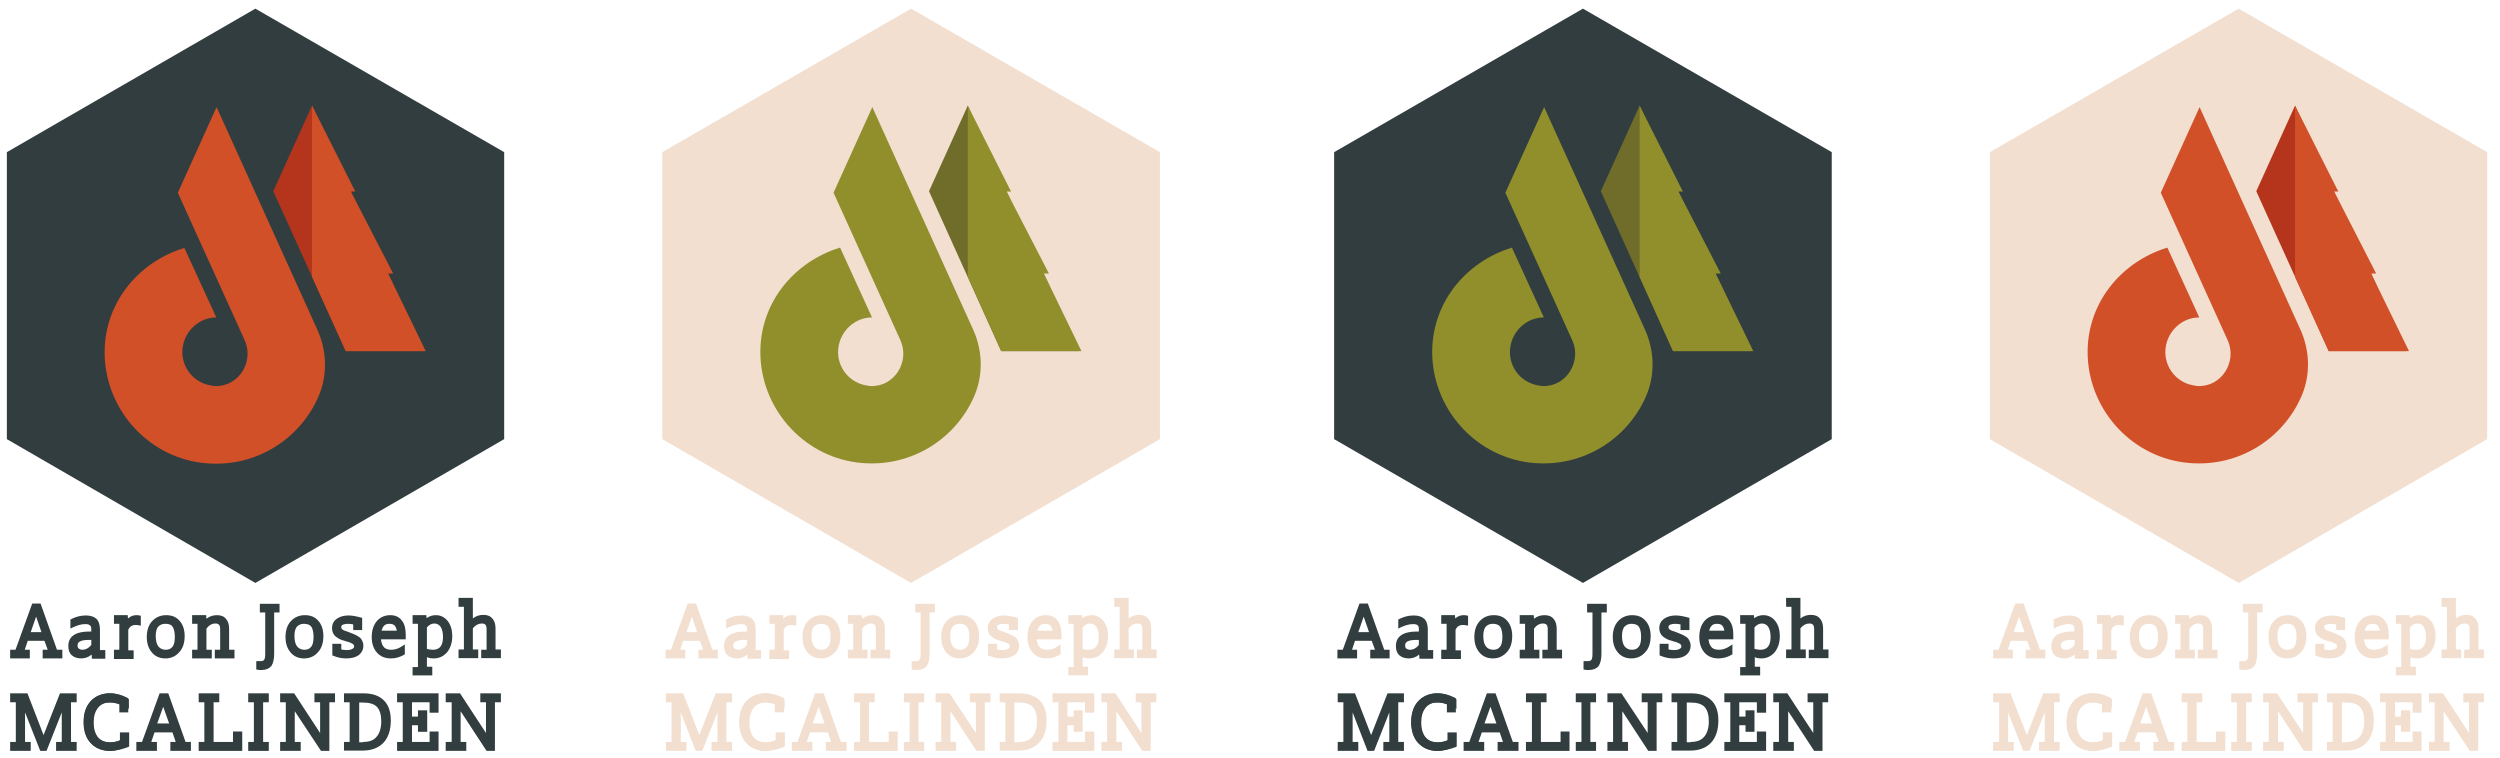 <?xml version="1.0" encoding="utf-8"?>
<!-- Generator: Adobe Illustrator 19.1.0, SVG Export Plug-In . SVG Version: 6.00 Build 0)  -->
<svg version="1.1" id="Layer_1" xmlns="http://www.w3.org/2000/svg" xmlns:xlink="http://www.w3.org/1999/xlink" x="0px" y="0px"
	 viewBox="0 0 838 254" style="enable-background:new 0 0 838 254;" xml:space="preserve">
<style type="text/css">
	.st0{fill:#323D3F;}
	.st1{fill:#D15028;}
	.st2{fill:#B5351C;}
	.st3{fill:#F2DFD0;}
	.st4{fill:#918E2C;}
	.st5{fill:#706C2A;}
</style>
<g>
	<g>
		<g>
			<g>
				<polygon class="st0" points="169,147.2 85.6,195.4 2.3,147.2 2.3,51 85.6,2.9 169,51 				"/>
				<g>
					<path class="st1" d="M72.6,35.9l-13,28.7L82,114c3.3,7.2-2,15.7-9.9,15.4c-0.3,0-0.6,0-0.8-0.1c-5.3-0.6-9.4-4.6-10.1-9.9
						c-0.8-6.9,4.6-13,11.3-13l0,0L61.8,83.1c-15.7,4.8-27.4,19-26.7,36.5c0.8,18.7,15.5,34.2,34.1,35.7
						c16.8,1.4,31.5-8.3,37.6-22.5c3-7,2.8-15-0.3-22L72.6,35.9z"/>
					<polygon class="st2" points="104.6,35.4 91.6,64.1 115.9,117.7 141.9,117.7 					"/>
					<polyline class="st1" points="119.1,64.2 104.6,35.4 104.6,92.8 115.9,117.7 142.7,117.7 130.1,91.7 131.8,91.7 117.6,64.2 
						118.7,64.2 					"/>
				</g>
			</g>
			<g>
				<g>
					<g>
						<g>
							<polygon class="st0" points="18.8,251.7 18.8,248.7 20.7,248.7 20.7,238.8 15.6,251.7 13.5,251.7 8.4,238.8 8.4,248.7 
								10.3,248.7 10.3,251.7 3.4,251.7 3.4,248.7 5.3,248.7 5.3,235.4 3.4,235.4 3.4,232.4 9.2,232.4 14.6,246.4 20.1,232.4 
								25.7,232.4 25.7,235.4 23.8,235.4 23.8,248.7 25.7,248.7 25.7,251.7 							"/>
						</g>
						<g>
							<path class="st0" d="M36.8,251.7c-2.6,0-4.8-0.9-6.4-2.6c-1.6-1.7-2.4-4.1-2.4-7c0-3,0.8-5.4,2.4-7.1
								c1.6-1.7,3.8-2.6,6.4-2.6c1.9,0,3.9,0.5,5.9,1.5l0.3,0.2v4.7H40v-2.7c-1-0.4-2.1-0.6-3.3-0.6c-1.8,0-3.2,0.5-4.1,1.7
								c-0.9,1.1-1.4,2.8-1.4,4.9c0,2.1,0.5,3.8,1.5,5c1,1.2,2.4,1.8,4.2,1.8c1.6,0,3.4-0.6,5.2-1.7l0.9-0.5v3.2l-0.3,0.2
								C40.8,251.1,38.8,251.7,36.8,251.7z"/>
						</g>
						<g>
							<path class="st0" d="M57.1,251.7v-3h1.8l-1.1-3.2h-6l-1.1,3.2h1.9v3h-6.9v-3h1.9l5.9-16.3h2.9l5.8,16.3H64v3H57.1z
								 M56.7,242.5l-2-5.6l-2,5.6H56.7z"/>
						</g>
						<g>
							<polygon class="st0" points="66.6,251.7 66.6,248.7 68.5,248.7 68.5,235.4 66.6,235.4 66.6,232.4 73.5,232.4 73.5,235.4 
								71.6,235.4 71.6,248.7 78.1,248.7 78.1,245.2 81.2,245.2 81.2,251.7 							"/>
						</g>
						<g>
							<polygon class="st0" points="83.2,251.7 83.2,248.7 85.1,248.7 85.1,235.4 83.2,235.4 83.2,232.4 90.1,232.4 90.1,235.4 
								88.2,235.4 88.2,248.7 90.1,248.7 90.1,251.7 							"/>
						</g>
						<g>
							<polygon class="st0" points="107.6,251.7 98.8,238.4 98.8,248.7 100.8,248.7 100.8,251.7 93.9,251.7 93.9,248.7 95.8,248.7 
								95.8,235.4 93.9,235.4 93.9,232.4 98.6,232.4 107.3,245.7 107.3,235.4 105.4,235.4 105.4,232.4 112.3,232.4 112.3,235.4 
								110.4,235.4 110.4,251.7 							"/>
						</g>
						<g>
							<path class="st0" d="M115.3,251.7v-3h1.9v-13.3h-1.9v-3h6.5c3,0,5.3,0.8,6.8,2.3c1.6,1.5,2.4,3.8,2.4,6.8
								c0,3.3-0.9,5.9-2.6,7.6c-1.7,1.7-4,2.5-6.9,2.5H115.3z M121.7,248.7c2,0,3.5-0.5,4.5-1.7c1-1.1,1.6-2.9,1.6-5.2
								c0-2.2-0.5-3.8-1.4-4.8c-0.9-1-2.5-1.5-4.6-1.5h-1.4v13.3H121.7z"/>
						</g>
						<g>
							<polygon class="st0" points="133.1,251.7 133.1,248.7 135,248.7 135,235.4 133.1,235.4 133.1,232.4 147,232.4 147,238.9 
								144,238.9 144,235.4 138.1,235.4 138.1,240.2 140.1,240.2 140.1,238.1 143.2,238.1 143.2,245.3 140.1,245.3 140.1,243.1 
								138.1,243.1 138.1,248.7 144,248.7 144,245.2 147,245.2 147,251.7 							"/>
						</g>
						<g>
							<polygon class="st0" points="163.1,251.7 154.4,238.4 154.4,248.7 156.3,248.7 156.3,251.7 149.4,251.7 149.4,248.7 
								151.4,248.7 151.4,235.4 149.4,235.4 149.4,232.4 154.2,232.4 162.9,245.7 162.9,235.4 161,235.4 161,232.4 167.9,232.4 
								167.9,235.4 165.9,235.4 165.9,251.7 							"/>
						</g>
						<g>
							<path class="st0" d="M36.9,251.7c-2.6,0-4.8-0.9-6.4-2.6c-1.6-1.7-2.4-4.1-2.4-7.1c0-2.9,0.8-5.2,2.4-7
								c1.6-1.7,3.8-2.6,6.4-2.6c2,0,4,0.6,6,1.8l0.3,0.2v3.2l-0.9-0.5c-1.9-1.1-3.6-1.7-5.2-1.7c-1.8,0-3.2,0.6-4.2,1.8
								c-1,1.2-1.5,2.9-1.5,5c0,2.1,0.5,3.7,1.4,4.9c0.9,1.1,2.3,1.7,4.1,1.7c1.2,0,2.3-0.2,3.3-0.6v-2.7h3.1v4.7l-0.3,0.2
								C40.8,251.2,38.8,251.7,36.9,251.7z"/>
						</g>
					</g>
				</g>
				<g>
					<g>
						<g>
							<path class="st0" d="M14.3,220.7v-2.9H16l-1.1-3H9.3l-1,3H10v2.9H3.4v-2.9h1.8l5.6-15.5h2.8l5.5,15.5h1.8v2.9H14.3z
								 M13.9,211.9l-1.8-5.2l-1.8,5.2H13.9z"/>
						</g>
						<g>
							<path class="st0" d="M30.8,220.7l-0.1-1.3c-1,0.9-2.2,1.3-3.5,1.3c-1.4,0-2.4-0.4-3.2-1.1c-0.8-0.8-1.1-1.8-1.1-3.1
								c0-2.2,1.2-4.8,7-4.8h0.7v-0.8c0-0.6-0.1-1.1-0.5-1.3c-0.3-0.3-0.8-0.4-1.6-0.4c-1.2,0-2.6,0.4-4.1,1.1l-0.8,0.4v-3l0.3-0.2
								c1.6-0.8,3.2-1.2,4.9-1.2c1.5,0,2.7,0.4,3.5,1.1c0.8,0.8,1.2,2,1.2,3.6v6.9h1.8v2.9H30.8z M29.6,214.5
								c-3.6,0-3.6,1.4-3.6,1.8c0,0.5,0.1,0.9,0.4,1.1c0.3,0.2,0.7,0.4,1.2,0.4c1.1,0,2.1-0.5,3-1.6v-1.7H29.6z"/>
						</g>
						<g>
							<path class="st0" d="M38.2,220.7v-2.9H40v-8.7h-1.8v-2.9h4.6l0.1,1.1c0.8-0.7,1.7-1.1,2.8-1.1c0.3,0,0.7,0,1,0.1l0.5,0.1v3.3
								l-0.7-0.1c-0.4-0.1-0.8-0.1-1.1-0.1c-1.1,0-1.9,0.5-2.4,1.6v6.9h1.8v2.9H38.2z"/>
						</g>
						<g>
							<path class="st0" d="M55.4,220.7c-1.9,0-3.4-0.7-4.5-2c-1.1-1.3-1.7-3-1.7-5.2c0-2.2,0.6-4,1.8-5.3c1.2-1.3,2.8-2,4.7-2
								c1.9,0,3.4,0.6,4.5,1.9c1.1,1.2,1.7,3,1.7,5.1c0,2.3-0.6,4.1-1.8,5.4C58.9,220,57.3,220.7,55.4,220.7z M55.4,209.1
								c-1,0-1.7,0.3-2.3,0.9c-0.6,0.6-0.9,1.7-0.9,3.2c0,1.6,0.3,2.7,0.9,3.5c0.6,0.7,1.4,1.1,2.4,1.1c1,0,1.8-0.3,2.3-1
								c0.6-0.7,0.8-1.9,0.8-3.4c0-1.5-0.3-2.7-0.8-3.4C57.4,209.4,56.6,209.1,55.4,209.1z"/>
						</g>
						<g>
							<path class="st0" d="M72,220.7v-2.9h1.8v-6.8c0-0.8-0.1-1.3-0.4-1.6c-0.3-0.3-0.7-0.4-1.2-0.4c-1.1,0-2.1,0.5-3,1.7v7.1H71
								v2.9h-6.6v-2.9h1.8v-8.7h-1.8v-2.9h4.7l0.1,1.2c1-0.8,2.2-1.2,3.5-1.2c1.4,0,2.4,0.4,3.1,1.3c0.7,0.8,1,1.9,1,3.3v7h1.8v2.9
								H72z"/>
						</g>
						<g>
							<path class="st0" d="M87.5,224.6c-0.4,0-0.8,0-1.1-0.1l-0.5-0.1v-2.8l0.6,0c0.2,0,0.5,0,0.8,0c0.6,0,1-0.1,1.2-0.4
								c0.2-0.2,0.4-0.8,0.4-1.9v-14h-1.8v-2.9h6.6v2.9h-1.8v13.9c0,1.7-0.3,3-0.9,4C90.2,224.1,89.1,224.6,87.5,224.6z"/>
						</g>
						<g>
							<path class="st0" d="M101.9,220.7c-1.9,0-3.4-0.7-4.5-2c-1.1-1.3-1.7-3-1.7-5.2c0-2.2,0.6-4,1.8-5.3c1.2-1.3,2.8-2,4.7-2
								c1.9,0,3.4,0.6,4.5,1.9c1.1,1.2,1.7,3,1.7,5.1c0,2.3-0.6,4.1-1.8,5.4C105.4,220,103.8,220.7,101.9,220.7z M101.9,209.1
								c-1,0-1.7,0.3-2.3,0.9c-0.6,0.6-0.9,1.7-0.9,3.2c0,1.6,0.3,2.7,0.9,3.5c0.6,0.7,1.4,1.1,2.4,1.1c1,0,1.8-0.3,2.3-1
								c0.6-0.7,0.8-1.9,0.8-3.4c0-1.5-0.3-2.7-0.8-3.4C103.8,209.4,103,209.1,101.9,209.1z"/>
						</g>
						<g>
							<path class="st0" d="M116,220.7c-1.5,0-2.9-0.3-4.3-0.9l-0.3-0.1v-3.9h3v1.9c0.6,0.1,1.2,0.2,1.8,0.2c0.8,0,1.4-0.1,1.9-0.4
								c0.4-0.2,0.6-0.4,0.6-0.8c0-0.4-0.2-0.7-0.5-0.9c-0.5-0.3-1.2-0.6-2.1-0.8c-0.5-0.2-1-0.3-1.6-0.5c-0.6-0.2-1.1-0.5-1.5-0.8
								c-0.5-0.3-0.9-0.7-1.2-1.2c-0.3-0.5-0.5-1.2-0.5-1.9c0-1.4,0.5-2.4,1.6-3.2c1-0.7,2.3-1.1,3.9-1.1c1.3,0,2.7,0.3,4.2,0.7
								l0.4,0.1v4.1h-3v-1.9c-0.5-0.1-1.1-0.2-1.7-0.2c-0.7,0-1.3,0.1-1.8,0.3c-0.4,0.2-0.5,0.4-0.5,0.8c0,0.2,0,0.4,0.1,0.5
								c0.1,0.1,0.2,0.3,0.4,0.4c0.2,0.1,0.5,0.3,0.9,0.4c0.4,0.1,0.9,0.3,1.4,0.5c0.5,0.2,1,0.4,1.5,0.6c0.5,0.2,1,0.5,1.5,0.8
								c0.5,0.3,0.9,0.7,1.1,1.2c0.3,0.5,0.5,1.1,0.5,1.8c0,1.4-0.6,2.5-1.7,3.3C119,220.4,117.7,220.7,116,220.7z"/>
						</g>
						<g>
							<path class="st0" d="M131,220.7c-2,0-3.6-0.7-4.7-2c-1.1-1.3-1.7-3-1.7-5.1c0-2.3,0.6-4.1,1.7-5.4c1.1-1.3,2.7-2,4.5-2
								c1.7,0,3,0.6,3.9,1.8c0.9,1.1,1.3,2.7,1.3,4.7v1.6h-8.3c0.1,1.1,0.4,1.9,0.9,2.5c0.5,0.7,1.4,1,2.6,1c1.2,0,2.4-0.4,3.6-1.2
								l0.9-0.6v3.3l-0.3,0.2C134,220.3,132.6,220.7,131,220.7z M133,211.4c-0.3-2-1.4-2.3-2.4-2.3c-0.9,0-1.5,0.2-1.9,0.7
								c-0.4,0.4-0.6,0.9-0.8,1.6H133z"/>
						</g>
						<g>
							<path class="st0" d="M138.3,226.5v-2.9h1.8v-14.5h-1.8v-2.9h4.6l0.1,1c1-0.7,2-1,3.1-1c1.6,0,3,0.7,4,2c1,1.3,1.5,3,1.5,5
								c0,2.2-0.6,4-1.7,5.4c-1.2,1.4-2.7,2.1-4.5,2.1c-0.8,0-1.5-0.1-2.3-0.4v3.2h1.8v2.9H138.3z M143.1,217.5
								c0.6,0.2,1.3,0.3,2,0.3c1.1,0,1.9-0.3,2.5-1c0.6-0.7,0.9-1.8,0.9-3.3c0-1.5-0.3-2.6-0.8-3.4c-0.5-0.7-1.2-1.1-2.1-1.1
								c-0.9,0-1.7,0.4-2.5,1.3V217.5z"/>
						</g>
						<g>
							<path class="st0" d="M161.3,220.7v-2.9h1.8v-6.8c0-0.8-0.1-1.3-0.4-1.6c-0.3-0.3-0.7-0.4-1.2-0.4c-1.1,0-2.1,0.5-3,1.6v7.1
								h1.8v2.9h-6.6v-2.9h1.8v-14.3h-1.8v-3h4.8v6.9c1-0.8,2.2-1.2,3.5-1.2c1.4,0,2.4,0.4,3.1,1.3c0.7,0.8,1,1.9,1,3.3v7h1.8v2.9
								H161.3z"/>
						</g>
					</g>
				</g>
			</g>
		</g>
		<g>
			<g>
				<polygon class="st3" points="388.8,147.2 305.4,195.4 222,147.2 222,51 305.4,2.9 388.8,51 				"/>
				<g>
					<path class="st4" d="M292.4,35.9l-13,28.7l22.4,49.4c3.3,7.2-2,15.7-9.9,15.4c-0.3,0-0.6,0-0.8-0.1c-5.3-0.6-9.4-4.6-10.1-9.9
						c-0.8-6.9,4.6-13,11.3-13l0,0l-10.7-23.4c-15.7,4.8-27.4,19-26.7,36.5c0.8,18.7,15.5,34.2,34.1,35.7
						c16.8,1.4,31.5-8.3,37.6-22.5c3-7,2.8-15-0.3-22L292.4,35.9z"/>
					<polygon class="st5" points="324.4,35.4 311.4,64.1 335.6,117.7 361.6,117.7 					"/>
					<polyline class="st4" points="338.9,64.2 324.4,35.4 324.4,92.8 335.6,117.7 362.5,117.7 349.9,91.7 351.6,91.7 337.4,64.2 
						338.4,64.2 					"/>
				</g>
			</g>
			<g>
				<g>
					<g>
						<g>
							<polygon class="st3" points="238.5,251.7 238.5,248.7 240.5,248.7 240.5,238.8 235.4,251.7 233.2,251.7 228.2,238.8 
								228.2,248.7 230.1,248.7 230.1,251.7 223.2,251.7 223.2,248.7 225.1,248.7 225.1,235.4 223.2,235.4 223.2,232.4 229,232.4 
								234.4,246.4 239.9,232.4 245.4,232.4 245.4,235.4 243.5,235.4 243.5,248.7 245.4,248.7 245.4,251.7 							"/>
						</g>
						<g>
							<path class="st3" d="M256.6,251.7c-2.6,0-4.8-0.9-6.4-2.6c-1.6-1.7-2.4-4.1-2.4-7c0-3,0.8-5.4,2.4-7.1
								c1.6-1.7,3.8-2.6,6.4-2.6c1.9,0,3.9,0.5,5.9,1.5l0.3,0.2v4.7h-3.1v-2.7c-1-0.4-2.1-0.6-3.3-0.6c-1.8,0-3.2,0.5-4.1,1.7
								c-0.9,1.1-1.4,2.8-1.4,4.9c0,2.1,0.5,3.8,1.5,5c1,1.2,2.4,1.8,4.2,1.8c1.6,0,3.4-0.6,5.2-1.7l0.9-0.5v3.2l-0.3,0.2
								C260.6,251.1,258.6,251.7,256.6,251.7z"/>
						</g>
						<g>
							<path class="st3" d="M276.8,251.7v-3h1.8l-1.1-3.2h-6l-1.1,3.2h1.9v3h-6.9v-3h1.9l5.9-16.3h2.9l5.8,16.3h1.9v3H276.8z
								 M276.4,242.5l-2-5.6l-2,5.6H276.4z"/>
						</g>
						<g>
							<polygon class="st3" points="286.3,251.7 286.3,248.7 288.3,248.7 288.3,235.4 286.3,235.4 286.3,232.4 293.2,232.4 
								293.2,235.4 291.3,235.4 291.3,248.7 297.9,248.7 297.9,245.2 300.9,245.2 300.9,251.7 							"/>
						</g>
						<g>
							<polygon class="st3" points="303,251.7 303,248.7 304.9,248.7 304.9,235.4 303,235.4 303,232.4 309.8,232.4 309.8,235.4 
								307.9,235.4 307.9,248.7 309.8,248.7 309.8,251.7 							"/>
						</g>
						<g>
							<polygon class="st3" points="327.3,251.7 318.6,238.4 318.6,248.7 320.5,248.7 320.5,251.7 313.6,251.7 313.6,248.7 
								315.5,248.7 315.5,235.4 313.6,235.4 313.6,232.4 318.3,232.4 327.1,245.7 327.1,235.4 325.1,235.4 325.1,232.4 332,232.4 
								332,235.4 330.1,235.4 330.1,251.7 							"/>
						</g>
						<g>
							<path class="st3" d="M335.1,251.7v-3h1.9v-13.3h-1.9v-3h6.5c3,0,5.3,0.8,6.8,2.3c1.6,1.5,2.4,3.8,2.4,6.8
								c0,3.3-0.9,5.9-2.6,7.6c-1.7,1.7-4,2.5-6.9,2.5H335.1z M341.5,248.7c2,0,3.5-0.5,4.5-1.7c1-1.1,1.6-2.9,1.6-5.2
								c0-2.2-0.5-3.8-1.4-4.8c-0.9-1-2.5-1.5-4.6-1.5H340v13.3H341.5z"/>
						</g>
						<g>
							<polygon class="st3" points="352.8,251.7 352.8,248.7 354.8,248.7 354.8,235.4 352.8,235.4 352.8,232.4 366.8,232.4 
								366.8,238.9 363.7,238.9 363.7,235.4 357.8,235.4 357.8,240.2 359.9,240.2 359.9,238.1 362.9,238.1 362.9,245.3 359.9,245.3 
								359.9,243.1 357.8,243.1 357.8,248.7 363.7,248.7 363.7,245.2 366.8,245.2 366.8,251.7 							"/>
						</g>
						<g>
							<polygon class="st3" points="382.9,251.7 374.2,238.4 374.2,248.7 376.1,248.7 376.1,251.7 369.2,251.7 369.2,248.7 
								371.1,248.7 371.1,235.4 369.2,235.4 369.2,232.4 373.9,232.4 382.6,245.7 382.6,235.4 380.7,235.4 380.7,232.4 387.6,232.4 
								387.6,235.4 385.7,235.4 385.7,251.7 							"/>
						</g>
						<g>
							<path class="st3" d="M256.7,251.7c-2.6,0-4.8-0.9-6.4-2.6c-1.6-1.7-2.4-4.1-2.4-7.1c0-2.9,0.8-5.2,2.4-7
								c1.6-1.7,3.8-2.6,6.4-2.6c2,0,4,0.6,6,1.8l0.3,0.2v3.2l-0.9-0.5c-1.9-1.1-3.6-1.7-5.2-1.7c-1.8,0-3.2,0.6-4.2,1.8
								c-1,1.2-1.5,2.9-1.5,5c0,2.1,0.5,3.7,1.4,4.9c0.9,1.1,2.3,1.7,4.1,1.7c1.2,0,2.3-0.2,3.3-0.6v-2.7h3.1v4.7l-0.3,0.2
								C260.6,251.2,258.6,251.7,256.7,251.7z"/>
						</g>
					</g>
				</g>
				<g>
					<g>
						<g>
							<path class="st3" d="M234.1,220.7v-2.9h1.6l-1.1-3H229l-1,3h1.7v2.9h-6.6v-2.9h1.8l5.6-15.5h2.8l5.5,15.5h1.8v2.9H234.1z
								 M233.7,211.9l-1.8-5.2l-1.8,5.2H233.7z"/>
						</g>
						<g>
							<path class="st3" d="M250.6,220.7l-0.1-1.3c-1,0.9-2.2,1.3-3.5,1.3c-1.4,0-2.4-0.4-3.2-1.1c-0.8-0.8-1.1-1.8-1.1-3.1
								c0-2.2,1.2-4.8,7-4.8h0.7v-0.8c0-0.6-0.1-1.1-0.5-1.3c-0.3-0.3-0.8-0.4-1.6-0.4c-1.2,0-2.6,0.4-4.1,1.1l-0.8,0.4v-3l0.3-0.2
								c1.6-0.8,3.2-1.2,4.9-1.2c1.5,0,2.7,0.4,3.5,1.1c0.8,0.8,1.2,2,1.2,3.6v6.9h1.8v2.9H250.6z M249.4,214.5
								c-3.6,0-3.6,1.4-3.6,1.8c0,0.5,0.1,0.9,0.4,1.1c0.3,0.2,0.7,0.4,1.2,0.4c1.1,0,2.1-0.5,3-1.6v-1.7H249.4z"/>
						</g>
						<g>
							<path class="st3" d="M257.9,220.7v-2.9h1.8v-8.7h-1.8v-2.9h4.6l0.1,1.1c0.8-0.7,1.7-1.1,2.8-1.1c0.3,0,0.7,0,1,0.1l0.5,0.1
								v3.3l-0.7-0.1c-0.4-0.1-0.8-0.1-1.1-0.1c-1.1,0-1.9,0.5-2.4,1.6v6.9h1.8v2.9H257.9z"/>
						</g>
						<g>
							<path class="st3" d="M275.2,220.7c-1.9,0-3.4-0.7-4.5-2c-1.1-1.3-1.7-3-1.7-5.2c0-2.2,0.6-4,1.8-5.3c1.2-1.3,2.8-2,4.7-2
								c1.9,0,3.4,0.6,4.5,1.9c1.1,1.2,1.7,3,1.7,5.1c0,2.3-0.6,4.1-1.8,5.4C278.6,220,277.1,220.7,275.2,220.7z M275.2,209.1
								c-1,0-1.7,0.3-2.3,0.9c-0.6,0.6-0.9,1.7-0.9,3.2c0,1.6,0.3,2.7,0.9,3.5c0.6,0.7,1.4,1.1,2.4,1.1c1,0,1.8-0.3,2.3-1
								c0.6-0.7,0.8-1.9,0.8-3.4c0-1.5-0.3-2.7-0.8-3.4C277.1,209.4,276.3,209.1,275.2,209.1z"/>
						</g>
						<g>
							<path class="st3" d="M291.8,220.7v-2.9h1.8v-6.8c0-0.8-0.1-1.3-0.4-1.6c-0.3-0.3-0.7-0.4-1.2-0.4c-1.1,0-2.1,0.5-3,1.7v7.1
								h1.8v2.9h-6.6v-2.9h1.8v-8.7h-1.8v-2.9h4.7l0.1,1.2c1-0.8,2.2-1.2,3.5-1.2c1.4,0,2.4,0.4,3.1,1.3c0.7,0.8,1,1.9,1,3.3v7h1.8
								v2.9H291.8z"/>
						</g>
						<g>
							<path class="st3" d="M307.2,224.6c-0.4,0-0.8,0-1.1-0.1l-0.5-0.1v-2.8l0.6,0c0.2,0,0.5,0,0.8,0c0.6,0,1-0.1,1.2-0.4
								c0.2-0.2,0.4-0.8,0.4-1.9v-14h-1.8v-2.9h6.6v2.9h-1.8v13.9c0,1.7-0.3,3-0.9,4C310,224.1,308.8,224.6,307.2,224.6z"/>
						</g>
						<g>
							<path class="st3" d="M321.7,220.7c-1.9,0-3.4-0.7-4.5-2c-1.1-1.3-1.7-3-1.7-5.2c0-2.2,0.6-4,1.8-5.3c1.2-1.3,2.8-2,4.7-2
								c1.9,0,3.4,0.6,4.5,1.9c1.1,1.2,1.7,3,1.7,5.1c0,2.3-0.6,4.1-1.8,5.4C325.1,220,323.6,220.7,321.7,220.7z M321.7,209.1
								c-1,0-1.7,0.3-2.3,0.9c-0.6,0.6-0.9,1.7-0.9,3.2c0,1.6,0.3,2.7,0.9,3.5c0.6,0.7,1.4,1.1,2.4,1.1c1,0,1.8-0.3,2.3-1
								c0.6-0.7,0.8-1.9,0.8-3.4c0-1.5-0.3-2.7-0.8-3.4C323.6,209.4,322.8,209.1,321.7,209.1z"/>
						</g>
						<g>
							<path class="st3" d="M335.8,220.7c-1.5,0-2.9-0.3-4.3-0.9l-0.3-0.1v-3.9h3v1.9c0.6,0.1,1.2,0.2,1.8,0.2
								c0.8,0,1.4-0.1,1.9-0.4c0.4-0.2,0.6-0.4,0.6-0.8c0-0.4-0.2-0.7-0.5-0.9c-0.5-0.3-1.2-0.6-2.1-0.8c-0.5-0.2-1-0.3-1.6-0.5
								c-0.6-0.2-1.1-0.5-1.5-0.8c-0.5-0.3-0.9-0.7-1.2-1.2c-0.3-0.5-0.5-1.2-0.5-1.9c0-1.4,0.5-2.4,1.6-3.2c1-0.7,2.3-1.1,3.9-1.1
								c1.3,0,2.7,0.3,4.2,0.7l0.4,0.1v4.1h-3v-1.9c-0.5-0.1-1.1-0.2-1.7-0.2c-0.7,0-1.3,0.1-1.8,0.3c-0.4,0.2-0.5,0.4-0.5,0.8
								c0,0.2,0,0.4,0.1,0.5c0.1,0.1,0.2,0.3,0.4,0.4c0.2,0.1,0.5,0.3,0.9,0.4c0.4,0.1,0.9,0.3,1.4,0.5c0.5,0.2,1,0.4,1.5,0.6
								c0.5,0.2,1,0.5,1.5,0.8c0.5,0.3,0.9,0.7,1.1,1.2c0.3,0.5,0.5,1.1,0.5,1.8c0,1.4-0.6,2.5-1.7,3.3
								C338.8,220.4,337.4,220.7,335.8,220.7z"/>
						</g>
						<g>
							<path class="st3" d="M350.8,220.7c-2,0-3.6-0.7-4.7-2c-1.1-1.3-1.7-3-1.7-5.1c0-2.3,0.6-4.1,1.7-5.4c1.1-1.3,2.7-2,4.5-2
								c1.7,0,3,0.6,3.9,1.8c0.9,1.1,1.3,2.7,1.3,4.7v1.6h-8.3c0.1,1.1,0.4,1.9,0.9,2.5c0.5,0.7,1.4,1,2.6,1c1.2,0,2.4-0.4,3.6-1.2
								l0.9-0.6v3.3l-0.3,0.2C353.8,220.3,352.3,220.7,350.8,220.7z M352.8,211.4c-0.3-2-1.4-2.3-2.4-2.3c-0.9,0-1.5,0.2-1.9,0.7
								c-0.4,0.4-0.6,0.9-0.8,1.6H352.8z"/>
						</g>
						<g>
							<path class="st3" d="M358.1,226.5v-2.9h1.8v-14.5h-1.8v-2.9h4.6l0.1,1c1-0.7,2-1,3.1-1c1.6,0,3,0.7,4,2c1,1.3,1.5,3,1.5,5
								c0,2.2-0.6,4-1.7,5.4c-1.2,1.4-2.7,2.1-4.5,2.1c-0.8,0-1.5-0.1-2.3-0.4v3.2h1.8v2.9H358.1z M362.9,217.5
								c0.6,0.2,1.3,0.3,2,0.3c1.1,0,1.9-0.3,2.5-1c0.6-0.7,0.9-1.8,0.9-3.3c0-1.5-0.3-2.6-0.8-3.4c-0.5-0.7-1.2-1.1-2.1-1.1
								c-0.9,0-1.7,0.4-2.5,1.3V217.5z"/>
						</g>
						<g>
							<path class="st3" d="M381.1,220.7v-2.9h1.8v-6.8c0-0.8-0.1-1.3-0.4-1.6c-0.3-0.3-0.7-0.4-1.2-0.4c-1.1,0-2.1,0.5-3,1.6v7.1
								h1.8v2.9h-6.6v-2.9h1.8v-14.3h-1.8v-3h4.8v6.9c1-0.8,2.2-1.2,3.5-1.2c1.4,0,2.4,0.4,3.1,1.3c0.7,0.8,1,1.9,1,3.3v7h1.8v2.9
								H381.1z"/>
						</g>
					</g>
				</g>
			</g>
		</g>
		<g>
			<g>
				<polygon class="st0" points="614,147.2 530.6,195.4 447.2,147.2 447.2,51 530.6,2.9 614,51 				"/>
				<g>
					<path class="st4" d="M517.6,35.9l-13,28.7L527,114c3.3,7.2-2,15.7-9.9,15.4c-0.3,0-0.6,0-0.8-0.1c-5.3-0.6-9.4-4.6-10.1-9.9
						c-0.8-6.9,4.6-13,11.3-13l0,0l-10.7-23.4c-15.7,4.8-27.4,19-26.7,36.5c0.8,18.7,15.5,34.2,34.1,35.7
						c16.8,1.4,31.5-8.3,37.6-22.5c3-7,2.8-15-0.3-22L517.6,35.9z"/>
					<polygon class="st5" points="549.6,35.4 536.6,64.1 560.8,117.7 586.8,117.7 					"/>
					<polyline class="st4" points="564.1,64.2 549.6,35.4 549.6,92.8 560.8,117.7 587.7,117.7 575.1,91.7 576.8,91.7 562.6,64.2 
						563.6,64.2 					"/>
				</g>
			</g>
			<g>
				<g>
					<g>
						<g>
							<polygon class="st0" points="463.7,251.7 463.7,248.7 465.7,248.7 465.7,238.8 460.6,251.7 458.4,251.7 453.4,238.8 
								453.4,248.7 455.3,248.7 455.3,251.7 448.4,251.7 448.4,248.7 450.3,248.7 450.3,235.4 448.4,235.4 448.4,232.4 454.2,232.4 
								459.6,246.4 465.1,232.4 470.6,232.4 470.6,235.4 468.7,235.4 468.7,248.7 470.6,248.7 470.6,251.7 							"/>
						</g>
						<g>
							<path class="st0" d="M481.8,251.7c-2.6,0-4.8-0.9-6.4-2.6c-1.6-1.7-2.4-4.1-2.4-7c0-3,0.8-5.4,2.4-7.1
								c1.6-1.7,3.8-2.6,6.4-2.6c1.9,0,3.9,0.5,5.9,1.5l0.3,0.2v4.7H485v-2.7c-1-0.4-2.1-0.6-3.3-0.6c-1.8,0-3.2,0.5-4.1,1.7
								c-0.9,1.1-1.4,2.8-1.4,4.9c0,2.1,0.5,3.8,1.5,5c1,1.2,2.4,1.8,4.2,1.8c1.6,0,3.4-0.6,5.2-1.7l0.9-0.5v3.2l-0.3,0.2
								C485.8,251.1,483.8,251.7,481.8,251.7z"/>
						</g>
						<g>
							<path class="st0" d="M502,251.7v-3h1.8l-1.1-3.2h-6l-1.1,3.2h1.9v3h-6.9v-3h1.9l5.9-16.3h2.9l5.8,16.3h1.9v3H502z
								 M501.6,242.5l-2-5.6l-2,5.6H501.6z"/>
						</g>
						<g>
							<polygon class="st0" points="511.5,251.7 511.5,248.7 513.5,248.7 513.5,235.4 511.5,235.4 511.5,232.4 518.4,232.4 
								518.4,235.4 516.5,235.4 516.5,248.7 523.1,248.7 523.1,245.2 526.1,245.2 526.1,251.7 							"/>
						</g>
						<g>
							<polygon class="st0" points="528.2,251.7 528.2,248.7 530.1,248.7 530.1,235.4 528.2,235.4 528.2,232.4 535,232.4 535,235.4 
								533.1,235.4 533.1,248.7 535,248.7 535,251.7 							"/>
						</g>
						<g>
							<polygon class="st0" points="552.5,251.7 543.8,238.4 543.8,248.7 545.7,248.7 545.7,251.7 538.8,251.7 538.8,248.7 
								540.7,248.7 540.7,235.4 538.8,235.4 538.8,232.4 543.5,232.4 552.3,245.7 552.3,235.4 550.3,235.4 550.3,232.4 557.2,232.4 
								557.2,235.4 555.3,235.4 555.3,251.7 							"/>
						</g>
						<g>
							<path class="st0" d="M560.3,251.7v-3h1.9v-13.3h-1.9v-3h6.5c3,0,5.2,0.8,6.8,2.3c1.6,1.5,2.4,3.8,2.4,6.8
								c0,3.3-0.9,5.9-2.6,7.6c-1.7,1.7-4,2.5-6.9,2.5H560.3z M566.7,248.7c2,0,3.5-0.5,4.5-1.7c1-1.1,1.6-2.9,1.6-5.2
								c0-2.2-0.5-3.8-1.4-4.8c-0.9-1-2.5-1.5-4.6-1.5h-1.4v13.3H566.7z"/>
						</g>
						<g>
							<polygon class="st0" points="578,251.7 578,248.7 580,248.7 580,235.4 578,235.4 578,232.4 592,232.4 592,238.9 588.9,238.9 
								588.9,235.4 583,235.4 583,240.2 585.1,240.2 585.1,238.1 588.1,238.1 588.1,245.3 585.1,245.3 585.1,243.1 583,243.1 
								583,248.7 588.9,248.7 588.9,245.2 592,245.2 592,251.7 							"/>
						</g>
						<g>
							<polygon class="st0" points="608.1,251.7 599.4,238.4 599.4,248.7 601.3,248.7 601.3,251.7 594.4,251.7 594.4,248.7 
								596.3,248.7 596.3,235.4 594.4,235.4 594.4,232.4 599.1,232.4 607.8,245.7 607.8,235.4 605.9,235.4 605.9,232.4 612.8,232.4 
								612.8,235.4 610.9,235.4 610.9,251.7 							"/>
						</g>
						<g>
							<path class="st0" d="M481.9,251.7c-2.6,0-4.8-0.9-6.4-2.6c-1.6-1.7-2.4-4.1-2.4-7.1c0-2.9,0.8-5.2,2.4-7
								c1.6-1.7,3.8-2.6,6.4-2.6c2,0,4,0.6,6,1.8l0.3,0.2v3.2l-0.9-0.5c-1.9-1.1-3.7-1.7-5.2-1.7c-1.8,0-3.2,0.6-4.2,1.8
								c-1,1.2-1.5,2.9-1.5,5c0,2.1,0.5,3.7,1.4,4.9c0.9,1.1,2.3,1.7,4.1,1.7c1.2,0,2.3-0.2,3.3-0.6v-2.7h3.1v4.7l-0.3,0.2
								C485.8,251.2,483.8,251.7,481.9,251.7z"/>
						</g>
					</g>
				</g>
				<g>
					<g>
						<g>
							<path class="st0" d="M459.3,220.7v-2.9h1.6l-1.1-3h-5.6l-1,3h1.7v2.9h-6.6v-2.9h1.8l5.6-15.5h2.8l5.5,15.5h1.8v2.9H459.3z
								 M458.9,211.9l-1.8-5.2l-1.8,5.2H458.9z"/>
						</g>
						<g>
							<path class="st0" d="M475.8,220.7l-0.1-1.3c-1,0.9-2.2,1.3-3.5,1.3c-1.4,0-2.4-0.4-3.2-1.1c-0.8-0.8-1.1-1.8-1.1-3.1
								c0-2.2,1.2-4.8,7-4.8h0.7v-0.8c0-0.6-0.1-1.1-0.4-1.3c-0.3-0.3-0.8-0.4-1.6-0.4c-1.2,0-2.6,0.4-4.1,1.1l-0.8,0.4v-3l0.3-0.2
								c1.6-0.8,3.2-1.2,4.9-1.2c1.5,0,2.7,0.4,3.5,1.1c0.8,0.8,1.2,2,1.2,3.6v6.9h1.8v2.9H475.8z M474.6,214.5
								c-3.6,0-3.6,1.4-3.6,1.8c0,0.5,0.1,0.9,0.4,1.1c0.3,0.2,0.7,0.4,1.2,0.4c1.1,0,2.1-0.5,3-1.6v-1.7H474.6z"/>
						</g>
						<g>
							<path class="st0" d="M483.1,220.7v-2.9h1.8v-8.7h-1.8v-2.9h4.6l0.1,1.1c0.8-0.7,1.7-1.1,2.8-1.1c0.3,0,0.7,0,1,0.1l0.5,0.1
								v3.3l-0.7-0.1c-0.4-0.1-0.8-0.1-1.1-0.1c-1.1,0-1.9,0.5-2.4,1.6v6.9h1.8v2.9H483.1z"/>
						</g>
						<g>
							<path class="st0" d="M500.4,220.7c-1.9,0-3.4-0.7-4.5-2c-1.1-1.3-1.7-3-1.7-5.2c0-2.2,0.6-4,1.8-5.3c1.2-1.3,2.8-2,4.7-2
								c1.9,0,3.4,0.6,4.5,1.9c1.1,1.2,1.7,3,1.7,5.1c0,2.3-0.6,4.1-1.8,5.4C503.8,220,502.3,220.7,500.4,220.7z M500.4,209.1
								c-1,0-1.7,0.3-2.3,0.9c-0.6,0.6-0.9,1.7-0.9,3.2c0,1.6,0.3,2.7,0.9,3.5c0.6,0.7,1.4,1.1,2.4,1.1c1,0,1.8-0.3,2.3-1
								c0.6-0.7,0.8-1.9,0.8-3.4c0-1.5-0.3-2.7-0.8-3.4C502.3,209.4,501.5,209.1,500.4,209.1z"/>
						</g>
						<g>
							<path class="st0" d="M517,220.7v-2.9h1.8v-6.8c0-0.8-0.1-1.3-0.4-1.6c-0.3-0.3-0.7-0.4-1.2-0.4c-1.1,0-2.1,0.5-3,1.7v7.1h1.8
								v2.9h-6.6v-2.9h1.8v-8.7h-1.8v-2.9h4.7l0.1,1.2c1-0.8,2.2-1.2,3.5-1.2c1.4,0,2.4,0.4,3.1,1.3c0.7,0.8,1,2,1,3.3v7h1.8v2.9
								H517z"/>
						</g>
						<g>
							<path class="st0" d="M532.4,224.6c-0.4,0-0.8,0-1.1-0.1l-0.5-0.1v-2.8l0.6,0c0.2,0,0.5,0,0.8,0c0.6,0,1-0.1,1.2-0.4
								c0.2-0.2,0.4-0.8,0.4-1.9v-14H532v-2.9h6.6v2.9h-1.8v13.9c0,1.7-0.3,3-0.9,4C535.2,224.1,534,224.6,532.4,224.6z"/>
						</g>
						<g>
							<path class="st0" d="M546.8,220.7c-1.9,0-3.4-0.7-4.5-2c-1.1-1.3-1.7-3-1.7-5.2c0-2.2,0.6-4,1.8-5.3c1.2-1.3,2.8-2,4.7-2
								c1.9,0,3.4,0.6,4.5,1.9c1.1,1.2,1.7,3,1.7,5.1c0,2.3-0.6,4.1-1.8,5.4C550.3,220,548.7,220.7,546.8,220.7z M546.9,209.1
								c-1,0-1.7,0.3-2.3,0.9c-0.6,0.6-0.9,1.7-0.9,3.2c0,1.6,0.3,2.7,0.9,3.5c0.6,0.7,1.4,1.1,2.4,1.1c1,0,1.8-0.3,2.3-1
								c0.6-0.7,0.8-1.9,0.8-3.4c0-1.5-0.3-2.7-0.8-3.4C548.8,209.4,548,209.1,546.9,209.1z"/>
						</g>
						<g>
							<path class="st0" d="M560.9,220.7c-1.5,0-2.9-0.3-4.3-0.9l-0.3-0.1v-3.9h3v1.9c0.6,0.1,1.2,0.2,1.8,0.2
								c0.8,0,1.4-0.1,1.9-0.4c0.4-0.2,0.6-0.4,0.6-0.8c0-0.4-0.2-0.7-0.5-0.9c-0.5-0.3-1.2-0.6-2.1-0.8c-0.5-0.2-1-0.3-1.6-0.5
								c-0.6-0.2-1.1-0.5-1.5-0.8c-0.5-0.3-0.9-0.7-1.2-1.2c-0.3-0.5-0.5-1.2-0.5-1.9c0-1.4,0.5-2.4,1.6-3.2c1-0.7,2.3-1.1,3.9-1.1
								c1.3,0,2.7,0.3,4.2,0.7l0.4,0.1v4.1h-3v-1.9c-0.5-0.1-1.1-0.2-1.7-0.2c-0.7,0-1.3,0.1-1.8,0.3c-0.4,0.2-0.5,0.4-0.5,0.8
								c0,0.2,0,0.4,0.1,0.5c0.1,0.1,0.2,0.3,0.4,0.4c0.2,0.1,0.5,0.3,0.9,0.4c0.4,0.1,0.9,0.3,1.4,0.5c0.5,0.2,1,0.4,1.5,0.6
								c0.5,0.2,1,0.5,1.5,0.8c0.5,0.3,0.9,0.7,1.1,1.2c0.3,0.5,0.5,1.1,0.5,1.8c0,1.4-0.6,2.5-1.7,3.3
								C564,220.4,562.6,220.7,560.9,220.7z"/>
						</g>
						<g>
							<path class="st0" d="M576,220.7c-2,0-3.6-0.7-4.7-2c-1.1-1.3-1.7-3-1.7-5.1c0-2.3,0.6-4.1,1.7-5.4c1.1-1.3,2.7-2,4.5-2
								c1.7,0,3,0.6,3.9,1.8c0.9,1.2,1.3,2.7,1.3,4.7v1.6h-8.3c0.1,1.1,0.4,1.9,0.9,2.5c0.5,0.7,1.4,1,2.6,1c1.2,0,2.4-0.4,3.6-1.2
								l0.9-0.6v3.3l-0.3,0.2C579,220.3,577.5,220.7,576,220.7z M578,211.4c-0.3-2-1.4-2.3-2.4-2.3c-0.9,0-1.5,0.2-1.9,0.7
								c-0.4,0.4-0.6,0.9-0.8,1.6H578z"/>
						</g>
						<g>
							<path class="st0" d="M583.3,226.5v-2.9h1.8v-14.5h-1.8v-2.9h4.6l0.1,1c1-0.7,2-1,3.1-1c1.6,0,3,0.7,4,2c1,1.3,1.5,3,1.5,5
								c0,2.2-0.6,4-1.7,5.4c-1.2,1.4-2.7,2.1-4.5,2.1c-0.8,0-1.5-0.1-2.2-0.4v3.2h1.8v2.9H583.3z M588.1,217.5
								c0.6,0.2,1.3,0.3,2,0.3c1.1,0,1.9-0.3,2.5-1c0.6-0.7,0.9-1.8,0.9-3.3c0-1.5-0.3-2.6-0.8-3.4c-0.5-0.7-1.2-1.1-2.1-1.1
								c-0.9,0-1.7,0.4-2.5,1.3V217.5z"/>
						</g>
						<g>
							<path class="st0" d="M606.3,220.7v-2.9h1.8v-6.8c0-0.8-0.1-1.3-0.4-1.6c-0.3-0.3-0.7-0.4-1.2-0.4c-1.1,0-2.1,0.5-3,1.6v7.1
								h1.8v2.9h-6.6v-2.9h1.8v-14.3h-1.8v-3h4.8v6.9c1-0.8,2.2-1.2,3.5-1.2c1.4,0,2.4,0.4,3.1,1.3c0.7,0.8,1,1.9,1,3.3v7h1.8v2.9
								H606.3z"/>
						</g>
					</g>
				</g>
			</g>
		</g>
	</g>
	<g>
		<g>
			<polygon class="st3" points="833.7,147.2 750.4,195.4 667,147.2 667,51 750.4,2.9 833.7,51 			"/>
			<g>
				<path class="st1" d="M737.3,35.9l-13,28.7l22.4,49.4c3.3,7.2-2,15.7-9.9,15.4c-0.3,0-0.6,0-0.8-0.1c-5.3-0.6-9.4-4.6-10.1-9.9
					c-0.8-6.9,4.6-13,11.3-13l0,0l-10.7-23.4c-15.7,4.8-27.4,19-26.7,36.5c0.8,18.7,15.5,34.2,34.1,35.7
					c16.8,1.4,31.5-8.3,37.6-22.5c3-7,2.8-15-0.3-22L737.3,35.9z"/>
				<polygon class="st2" points="769.3,35.4 756.3,64.1 780.6,117.7 806.6,117.7 				"/>
				<polyline class="st1" points="783.8,64.2 769.3,35.4 769.3,92.8 780.6,117.7 807.5,117.7 794.8,91.7 796.5,91.7 782.4,64.2 
					783.4,64.2 				"/>
			</g>
		</g>
		<g>
			<g>
				<g>
					<g>
						<polygon class="st3" points="683.5,251.7 683.5,248.7 685.4,248.7 685.4,238.8 680.3,251.7 678.2,251.7 673.1,238.8 
							673.1,248.7 675,248.7 675,251.7 668.1,251.7 668.1,248.7 670.1,248.7 670.1,235.4 668.1,235.4 668.1,232.4 673.9,232.4 
							679.4,246.4 684.9,232.4 690.4,232.4 690.4,235.4 688.5,235.4 688.5,248.7 690.4,248.7 690.4,251.7 						"/>
					</g>
					<g>
						<path class="st3" d="M701.5,251.7c-2.6,0-4.8-0.9-6.4-2.6c-1.6-1.7-2.4-4.1-2.4-7c0-3,0.8-5.4,2.4-7.1
							c1.6-1.7,3.8-2.6,6.4-2.6c1.9,0,3.9,0.5,5.9,1.5l0.3,0.2v4.7h-3.1v-2.7c-1-0.4-2.1-0.6-3.3-0.6c-1.8,0-3.2,0.5-4.1,1.7
							c-0.9,1.1-1.4,2.8-1.4,4.9c0,2.1,0.5,3.8,1.5,5c1,1.2,2.4,1.8,4.2,1.8c1.6,0,3.4-0.6,5.2-1.7l0.9-0.5v3.2l-0.3,0.2
							C705.5,251.1,703.5,251.7,701.5,251.7z"/>
					</g>
					<g>
						<path class="st3" d="M721.8,251.7v-3h1.8l-1.1-3.2h-6l-1.1,3.2h1.9v3h-6.9v-3h1.9l5.9-16.3h2.9l5.8,16.3h1.9v3H721.8z
							 M721.4,242.5l-2-5.6l-2,5.6H721.4z"/>
					</g>
					<g>
						<polygon class="st3" points="731.3,251.7 731.3,248.7 733.2,248.7 733.2,235.4 731.3,235.4 731.3,232.4 738.2,232.4 
							738.2,235.4 736.3,235.4 736.3,248.7 742.8,248.7 742.8,245.2 745.9,245.2 745.9,251.7 						"/>
					</g>
					<g>
						<polygon class="st3" points="747.9,251.7 747.9,248.7 749.8,248.7 749.8,235.4 747.9,235.4 747.9,232.4 754.8,232.4 
							754.8,235.4 752.9,235.4 752.9,248.7 754.8,248.7 754.8,251.7 						"/>
					</g>
					<g>
						<polygon class="st3" points="772.3,251.7 763.6,238.4 763.6,248.7 765.5,248.7 765.5,251.7 758.6,251.7 758.6,248.7 
							760.5,248.7 760.5,235.4 758.6,235.4 758.6,232.4 763.3,232.4 772,245.7 772,235.4 770.1,235.4 770.1,232.4 777,232.4 
							777,235.4 775.1,235.4 775.1,251.7 						"/>
					</g>
					<g>
						<path class="st3" d="M780,251.7v-3h1.9v-13.3H780v-3h6.5c3,0,5.2,0.8,6.8,2.3c1.6,1.5,2.4,3.8,2.4,6.8c0,3.3-0.9,5.9-2.6,7.6
							c-1.7,1.7-4,2.5-6.9,2.5H780z M786.4,248.7c2,0,3.5-0.5,4.5-1.7c1-1.1,1.6-2.9,1.6-5.2c0-2.2-0.5-3.8-1.4-4.8
							c-0.9-1-2.5-1.5-4.6-1.5H785v13.3H786.4z"/>
					</g>
					<g>
						<polygon class="st3" points="797.8,251.7 797.8,248.7 799.7,248.7 799.7,235.4 797.8,235.4 797.8,232.4 811.7,232.4 
							811.7,238.9 808.7,238.9 808.7,235.4 802.8,235.4 802.8,240.2 804.8,240.2 804.8,238.1 807.9,238.1 807.9,245.3 804.8,245.3 
							804.8,243.1 802.8,243.1 802.8,248.7 808.7,248.7 808.7,245.2 811.7,245.2 811.7,251.7 						"/>
					</g>
					<g>
						<polygon class="st3" points="827.9,251.7 819.1,238.4 819.1,248.7 821.1,248.7 821.1,251.7 814.2,251.7 814.2,248.7 
							816.1,248.7 816.1,235.4 814.2,235.4 814.2,232.4 818.9,232.4 827.6,245.7 827.6,235.4 825.7,235.4 825.7,232.4 832.6,232.4 
							832.6,235.4 830.7,235.4 830.7,251.7 						"/>
					</g>
					<g>
						<path class="st3" d="M701.6,251.7c-2.6,0-4.8-0.9-6.4-2.6c-1.6-1.7-2.4-4.1-2.4-7.1c0-2.9,0.8-5.2,2.4-7
							c1.6-1.7,3.8-2.6,6.4-2.6c2,0,4,0.6,6,1.8l0.3,0.2v3.2l-0.9-0.5c-1.9-1.1-3.7-1.7-5.2-1.7c-1.8,0-3.2,0.6-4.2,1.8
							c-1,1.2-1.5,2.9-1.5,5c0,2.1,0.5,3.7,1.4,4.9c0.9,1.1,2.3,1.7,4.1,1.7c1.2,0,2.3-0.2,3.3-0.6v-2.7h3.1v4.7l-0.3,0.2
							C705.5,251.2,703.6,251.7,701.6,251.7z"/>
					</g>
				</g>
			</g>
			<g>
				<g>
					<g>
						<path class="st3" d="M679,220.7v-2.9h1.6l-1.1-3H674l-1,3h1.7v2.9h-6.6v-2.9h1.8l5.6-15.5h2.8l5.5,15.5h1.8v2.9H679z
							 M678.6,211.9l-1.8-5.2l-1.8,5.2H678.6z"/>
					</g>
					<g>
						<path class="st3" d="M695.5,220.7l-0.1-1.3c-1,0.9-2.2,1.3-3.5,1.3c-1.4,0-2.4-0.4-3.2-1.1c-0.8-0.8-1.1-1.8-1.1-3.1
							c0-2.2,1.2-4.8,7-4.8h0.7v-0.8c0-0.6-0.1-1.1-0.4-1.3c-0.3-0.3-0.8-0.4-1.6-0.4c-1.2,0-2.6,0.4-4.1,1.1l-0.8,0.4v-3l0.3-0.2
							c1.6-0.8,3.2-1.2,4.9-1.2c1.5,0,2.7,0.4,3.5,1.1c0.8,0.8,1.2,2,1.2,3.6v6.9h1.8v2.9H695.5z M694.4,214.5
							c-3.6,0-3.6,1.4-3.6,1.8c0,0.5,0.1,0.9,0.4,1.1c0.3,0.2,0.7,0.4,1.2,0.4c1.1,0,2.1-0.5,3-1.6v-1.7H694.4z"/>
					</g>
					<g>
						<path class="st3" d="M702.9,220.7v-2.9h1.8v-8.7h-1.8v-2.9h4.6l0.1,1.1c0.8-0.7,1.7-1.1,2.8-1.1c0.3,0,0.7,0,1,0.1l0.5,0.1
							v3.3l-0.7-0.1c-0.4-0.1-0.8-0.1-1.1-0.1c-1.1,0-1.9,0.5-2.4,1.6v6.9h1.8v2.9H702.9z"/>
					</g>
					<g>
						<path class="st3" d="M720.1,220.7c-1.9,0-3.4-0.7-4.5-2c-1.1-1.3-1.7-3-1.7-5.2c0-2.2,0.6-4,1.8-5.3c1.2-1.3,2.8-2,4.7-2
							c1.9,0,3.4,0.6,4.5,1.9c1.1,1.2,1.7,3,1.7,5.1c0,2.3-0.6,4.1-1.8,5.4C723.6,220,722,220.7,720.1,220.7z M720.2,209.1
							c-1,0-1.7,0.3-2.3,0.9c-0.6,0.6-0.9,1.7-0.9,3.2c0,1.6,0.3,2.7,0.9,3.5c0.6,0.7,1.4,1.1,2.4,1.1c1,0,1.8-0.3,2.3-1
							c0.6-0.7,0.8-1.9,0.8-3.4c0-1.5-0.3-2.7-0.8-3.4C722.1,209.4,721.3,209.1,720.2,209.1z"/>
					</g>
					<g>
						<path class="st3" d="M736.7,220.7v-2.9h1.8v-6.8c0-0.8-0.1-1.3-0.4-1.6c-0.3-0.3-0.7-0.4-1.2-0.4c-1.1,0-2.1,0.5-3,1.7v7.1
							h1.8v2.9h-6.6v-2.9h1.8v-8.7h-1.8v-2.9h4.7l0.1,1.2c1-0.8,2.2-1.2,3.5-1.2c1.4,0,2.4,0.4,3.1,1.3c0.7,0.8,1,1.9,1,3.3v7h1.8
							v2.9H736.7z"/>
					</g>
					<g>
						<path class="st3" d="M752.2,224.6c-0.4,0-0.8,0-1.1-0.1l-0.5-0.1v-2.8l0.6,0c0.2,0,0.5,0,0.8,0c0.9,0,1.1-0.3,1.2-0.4
							c0.2-0.2,0.4-0.8,0.4-1.9v-14h-1.8v-2.9h6.6v2.9h-1.8v13.9c0,1.7-0.3,3-0.9,4C755,224.1,753.8,224.6,752.2,224.6z"/>
					</g>
					<g>
						<path class="st3" d="M766.6,220.7c-1.9,0-3.4-0.7-4.5-2c-1.1-1.3-1.7-3-1.7-5.2c0-2.2,0.6-4,1.8-5.3c1.2-1.3,2.8-2,4.7-2
							c1.9,0,3.4,0.6,4.5,1.9c1.1,1.2,1.7,3,1.7,5.1c0,2.3-0.6,4.1-1.8,5.4C770.1,220,768.5,220.7,766.6,220.7z M766.6,209.1
							c-1,0-1.7,0.3-2.3,0.9c-0.6,0.6-0.9,1.7-0.9,3.2c0,1.6,0.3,2.7,0.9,3.5c0.6,0.7,1.4,1.1,2.4,1.1c1,0,1.8-0.3,2.3-1
							c0.6-0.7,0.8-1.9,0.8-3.4c0-1.5-0.3-2.7-0.8-3.4C768.6,209.4,767.8,209.1,766.6,209.1z"/>
					</g>
					<g>
						<path class="st3" d="M780.7,220.7c-1.5,0-2.9-0.3-4.3-0.9l-0.3-0.1v-3.9h3v1.9c0.6,0.1,1.2,0.2,1.8,0.2c0.8,0,1.4-0.1,1.9-0.4
							c0.4-0.2,0.6-0.4,0.6-0.8c0-0.4-0.2-0.7-0.5-0.9c-0.5-0.3-1.2-0.6-2.1-0.8c-0.5-0.2-1-0.3-1.6-0.5c-0.6-0.2-1.1-0.5-1.5-0.8
							c-0.5-0.3-0.9-0.7-1.2-1.2c-0.3-0.5-0.5-1.2-0.5-1.9c0-1.4,0.5-2.4,1.6-3.2c1-0.7,2.3-1.1,3.9-1.1c1.3,0,2.7,0.3,4.2,0.7
							l0.4,0.1v4.1h-3v-1.9c-0.5-0.1-1.1-0.2-1.7-0.2c-0.7,0-1.3,0.1-1.8,0.3c-0.4,0.2-0.5,0.4-0.5,0.8c0,0.2,0,0.4,0.1,0.5
							c0.1,0.1,0.2,0.3,0.4,0.4c0.2,0.1,0.5,0.3,0.9,0.4c0.4,0.1,0.9,0.3,1.4,0.5c0.5,0.2,1,0.4,1.5,0.6c0.5,0.2,1,0.5,1.5,0.8
							c0.5,0.3,0.9,0.7,1.1,1.2c0.3,0.5,0.5,1.1,0.5,1.8c0,1.4-0.6,2.5-1.7,3.3C783.8,220.4,782.4,220.7,780.7,220.7z"/>
					</g>
					<g>
						<path class="st3" d="M795.7,220.7c-2,0-3.6-0.7-4.7-2c-1.1-1.3-1.7-3-1.7-5.1c0-2.3,0.6-4.1,1.7-5.4c1.1-1.3,2.7-2,4.5-2
							c1.7,0,3,0.6,3.9,1.8c0.9,1.2,1.3,2.7,1.3,4.7v1.6h-8.3c0.1,1.1,0.4,1.9,0.9,2.5c0.5,0.7,1.4,1,2.6,1c1.2,0,2.4-0.4,3.6-1.2
							l0.9-0.6v3.3l-0.3,0.2C798.8,220.3,797.3,220.7,795.7,220.7z M797.7,211.4c-0.3-2-1.4-2.3-2.4-2.3c-0.9,0-1.5,0.2-1.9,0.7
							c-0.4,0.4-0.6,0.9-0.8,1.6H797.7z"/>
					</g>
					<g>
						<path class="st3" d="M803.1,226.5v-2.9h1.8v-14.5h-1.8v-2.9h4.6l0.1,1c1-0.7,2-1,3.1-1c1.6,0,3,0.7,4,2c1,1.3,1.5,3,1.5,5
							c0,2.2-0.6,4-1.7,5.4c-1.2,1.4-2.7,2.1-4.5,2.1c-0.8,0-1.5-0.1-2.2-0.4v3.2h1.8v2.9H803.1z M807.8,217.5
							c0.6,0.2,1.3,0.3,2,0.3c1.1,0,1.9-0.3,2.5-1c0.6-0.7,0.9-1.8,0.9-3.3c0-1.5-0.3-2.6-0.8-3.4c-0.5-0.7-1.2-1.1-2.1-1.1
							c-0.9,0-1.7,0.4-2.5,1.3V217.5z"/>
					</g>
					<g>
						<path class="st3" d="M826,220.7v-2.9h1.8v-6.8c0-0.8-0.1-1.3-0.4-1.6c-0.3-0.3-0.7-0.4-1.2-0.4c-1.1,0-2.1,0.5-3,1.6v7.1h1.8
							v2.9h-6.6v-2.9h1.8v-14.3h-1.8v-3h4.8v6.9c1-0.8,2.2-1.2,3.5-1.2c1.4,0,2.4,0.4,3.1,1.3c0.7,0.8,1,1.9,1,3.3v7h1.8v2.9H826z"
							/>
					</g>
				</g>
			</g>
		</g>
	</g>
</g>
</svg>

